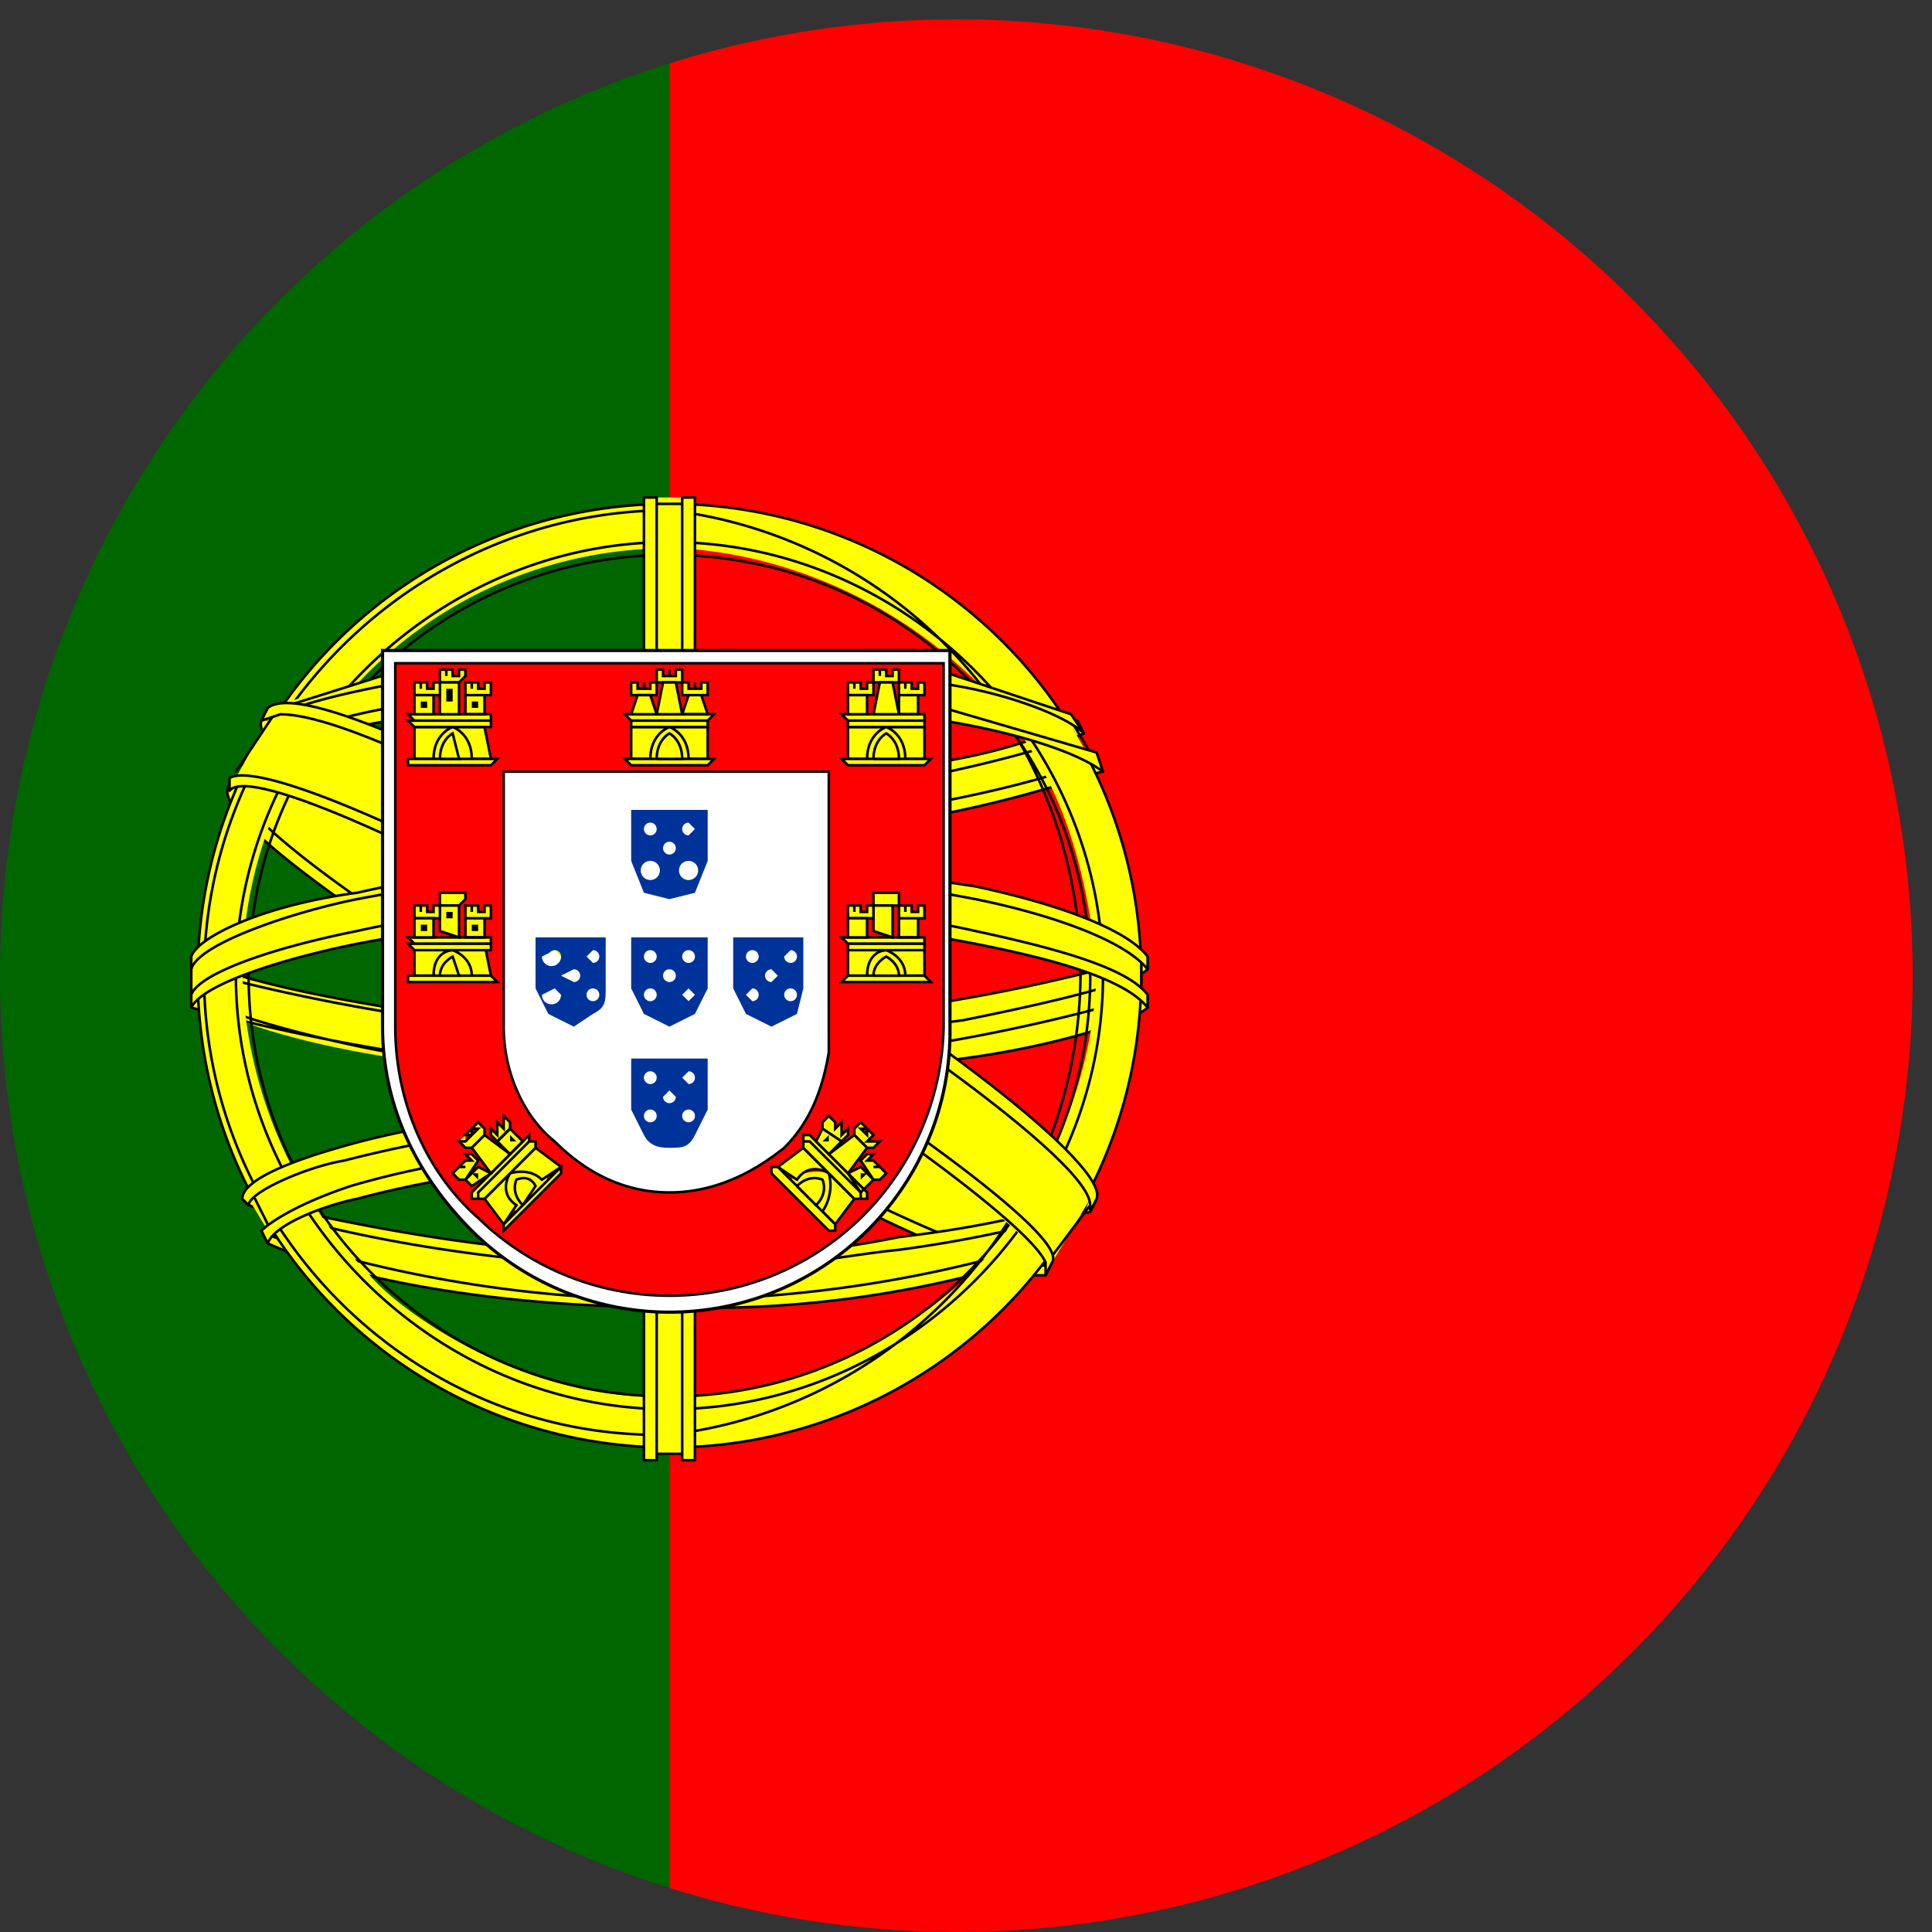 <svg xmlns="http://www.w3.org/2000/svg" width="75" height="75" viewBox="0 0 20 20">
  <rect x="0" y="0" width="20" height="20" fill="#333333" stroke="none"/>
  <defs>
    <clipPath id="a" clipPathUnits="userSpaceOnUse">
      <path d="M0 150a150 150 0 11300 0 150 150 0 11-300 0"/>
    </clipPath>
    <clipPath id="b" clipPathUnits="userSpaceOnUse">
      <path d="M150 300a150 150 0 110-300 150 150 0 110 300z"/>
    </clipPath>
  </defs>
  <g clip-path="url(#a)" transform="matrix(.066 0 0 -.066 0 20)">
    <path fill="red" d="M105 300h270V0H105z"/>
  </g>
  <g clip-path="url(#b)" transform="matrix(.066 0 0 -.066 0 20)">
    <path fill="#060" d="M-75 300h180V0H-75z"/>
    <path fill="#ff0" fill-rule="evenodd" d="M164 103c-23 1-127 66-128 76l6 10c10-15 117-78 127-76l-5-10"/>
    <path fill="#ff0" fill-rule="evenodd" d="M164 103h-2c-9 1-34 13-65 31-35 21-65 41-61 46l1 1c-3-8 57-43 61-45 35-22 65-34 67-31l-1-2M41 190c-2-5 27-23 62-45 35-21 65-34 68-32l1 2-3-1c-10 3-35 14-65 33a292 292 0 00-62 45l-1-2z"/>
    <path fill="none" stroke="#000" stroke-linecap="round" stroke-linejoin="round" stroke-width=".4" d="M164 103h-2c-9 1-34 13-65 31-35 21-65 41-61 46l1 1h0c-3-8 57-43 61-45 35-22 65-34 67-31l-1-2zM41 190c-2-5 27-23 62-45 35-21 65-34 68-32l1 2-3-1c-10 3-35 14-65 33a292 292 0 00-62 45h0l-1-2z"/>
    <path fill="#ff0" fill-rule="evenodd" d="M105 173c23 0 51 3 67 10l-4 5c-9-5-37-9-63-9-31 0-52 3-63 10l-3-6c20-8 40-10 66-10"/>
    <path fill="#ff0" fill-rule="evenodd" d="M170 188c-2-1-11-4-26-7a273 273 0 00-77 0c-15 2-23 6-26 7l1 1a271 271 0 01102-6c15 2 23 6 25 7l1-2m3-6c-1 0-11-4-27-7a274 274 0 00-80 0c-17 2-25 6-28 7l1 2c9-4 17-6 27-8a290 290 0 0180 1c16 3 24 6 26 7z"/>
    <path fill="none" stroke="#000" stroke-linecap="round" stroke-linejoin="round" stroke-width=".4" d="M170 188c-2-1-11-4-26-7a272 272 0 00-77 0c-15 2-23 6-26 7l1 1a271 271 0 01102-6c15 2 23 6 25 7zm3-6c-1 0-11-4-27-7a274 274 0 00-80 0c-17 2-25 6-28 7l1 2c9-4 17-6 27-8a290 290 0 0180 1c16 3 24 6 26 7l1-2z"/>
    <path fill="#ff0" fill-rule="evenodd" d="M31 146c14-8 45-12 74-12 27 0 61 4 74 11v8c-4-7-41-13-74-12-33 0-64 5-74 12v-7"/>
    <path fill="#ff0" fill-rule="evenodd" d="M180 153v-2c-2-2-14-5-29-8a305 305 0 00-121 8v2c7-4 25-7 31-8a287 287 0 01119 8m0-6v-2c-2-2-14-6-29-8a305 305 0 00-121 8v2c7-4 25-8 31-9a286 286 0 01119 9z"/>
    <path fill="none" stroke="#000" stroke-linecap="round" stroke-linejoin="round" stroke-width=".4" d="M180 153v-2c-2-2-14-5-29-8a305 305 0 00-121 8v2c7-4 25-7 31-8a286 286 0 01119 8zm0-6v-2c-2-2-14-6-29-8a305 305 0 00-121 8v2c7-4 25-8 31-9a287 287 0 01119 9h0z"/>
    <path fill="#ff0" fill-rule="evenodd" d="M105 105c-32 0-60 9-66 10l5-7c10-4 37-10 61-10 25 1 46 3 61 10l4 7c-10-5-45-10-65-10"/>
    <path fill="#ff0" fill-rule="evenodd" d="M171 116l-1-3c-4-1-14-4-29-6-10-1-16-3-36-3-37 1-60 8-66 10l-1 1c21-5 43-9 67-9 18 0 26 1 36 3 17 2 26 5 28 6l2 1m-4-6l-1-3a171 171 0 00-61-9c-29 0-52 5-63 10l-1 2h1l1-1a202 202 0 01124 0v1z"/>
    <path fill="none" stroke="#000" stroke-linecap="round" stroke-linejoin="round" stroke-width=".4" d="M171 116s0 0 0 0l-1-3c-4-1-14-4-29-6-10-1-16-3-36-3-37 1-60 8-66 10l-1 1c21-5 43-9 67-9 18 0 26 1 36 3 17 2 26 5 28 6 0 0 0 0 0 0l2 1zm-4-6l-1-3a171 171 0 00-61-9c-29 0-52 5-63 10l-1 2h1l1-1a201 201 0 01124 0z"/>
    <path fill="#ff0" fill-rule="evenodd" d="M105 224c41 0 74-33 74-74a74 74 0 00-148 0c0 41 33 74 74 74m67-72c0-21-11-40-20-49a70 70 0 00-47-19c-22-1-42 13-47 19a71 71 0 00-20 48 67 67 0 0069 66c17-1 36-9 50-25 9-11 13-23 15-40"/>
    <path fill="none" stroke="#000" stroke-linecap="round" stroke-linejoin="round" stroke-width=".4" d="M105 216c36 0 66-29 66-66s-30-66-66-66-66 29-66 66 30 66 66 66zm0 2c37 0 68-31 68-68s-31-68-68-68-68 31-68 68 31 68 68 68zm0 5a73 73 0 000-145c-40-1-73 32-73 72s33 73 73 73zm0 1a74 74 0 000-148 74 74 0 000 148z"/>
    <path fill="#ff0" fill-rule="evenodd" d="M107 225h-6V74h2v1h4v-1h2v151z"/>
    <path fill="none" stroke="#000" stroke-linecap="round" stroke-linejoin="round" stroke-width=".4" d="M103 75h4m-4 149h4M101 225h2V74h-2v151zm6 0h2V74h-2z"/>
    <path fill="#ff0" fill-rule="evenodd" d="M30 153c10 9 44 14 75 14 30 0 66-6 74-14v-6c-6 6-35 13-74 14-40 0-69-8-75-14v6"/>
    <path fill="none" stroke="#000" stroke-linecap="round" stroke-linejoin="round" stroke-width=".4" d="M179 153v-6m-149 6v-6"/>
    <path fill="#ff0" fill-rule="evenodd" d="M105 168c18 0 35-2 48-4 14-3 24-7 27-11v-2c-4 5-17 9-27 11a256 256 0 01-97 0c-10-2-25-7-26-11v2c1 3 11 8 26 10 13 3 30 5 49 5m0-7c18 0 35-1 48-4 14-3 24-6 27-10v-2c-4 5-17 8-27 10a256 256 0 01-97 0c-10-2-24-6-26-10v2c1 3 11 7 26 10 13 3 30 4 49 4"/>
    <path fill="none" stroke="#000" stroke-linecap="round" stroke-linejoin="round" stroke-width=".4" d="M105 168c18 0 35-2 48-4 14-3 24-7 27-11v-2c-4 5-17 9-27 11a256 256 0 01-97 0c-10-2-25-7-26-11v2c1 3 11 8 26 10 13 3 30 5 49 5zm0-7c18 0 35-1 48-4 14-3 24-6 27-10v-2c-4 5-17 8-27 10a256 256 0 01-97 0c-10-2-24-6-26-10v2c1 3 11 7 26 10 13 3 30 4 49 4z"/>
    <path fill="#ff0" fill-rule="evenodd" d="M105 200c27 0 51-4 62-9l4-7c-9 5-35 10-66 10-26-1-53-3-66-11l4 9c11 5 38 8 62 8"/>
    <path fill="none" stroke="#000" stroke-linecap="round" stroke-linejoin="round" stroke-width=".4" d="M168 190l3-5"/>
    <path fill="#ff0" fill-rule="evenodd" d="M105 201c15 0 30-1 42-3l21-7 2-3c-3 3-14 7-24 8a265 265 0 01-83 0c-11-2-18-4-21-6l2 2 19 6c11 2 26 3 42 3m0-6c16 0 31-1 43-3l24-7 1-3c-4 3-13 6-25 8s-27 3-43 3c-18 0-32-1-44-3s-21-6-23-7l1 2c4 2 11 5 22 7 12 2 26 2 44 3"/>
    <path fill="none" stroke="#000" stroke-linecap="round" stroke-linejoin="round" stroke-width=".4" d="M105 201c15 0 30-1 42-3l21-7 2-3c-3 3-14 7-24 8a265 265 0 01-83 0c-11-2-18-4-21-6l2 2 19 6c11 2 26 3 42 3zm0-6c16 0 31-1 43-3l24-7 1-3c-4 3-13 6-25 8s-27 3-43 3c-18 0-32-1-44-3s-21-6-23-7l1 2c4 2 11 5 22 7 12 2 26 2 44 3z"/>
    <path fill="#ff0" fill-rule="evenodd" d="M142 119c-14 3-27 3-37 3-46-1-61-10-63-12l-3 5c11 9 37 14 66 13 16 0 29-1 40-3l-3-6"/>
    <path fill="none" stroke="#000" stroke-linecap="round" stroke-linejoin="round" stroke-width=".4" d="M40 115l2-4"/>
    <path fill="#ff0" fill-rule="evenodd" d="M105 129c14 0 27-1 41-3l-1-2a210 210 0 01-91-3c-6-1-15-5-15-7l-1 1c0 3 8 6 15 8 17 5 35 6 52 6m0-6c12-1 25-1 37-3l-1-2c-11 2-23 3-36 3-17 0-34-2-49-6-5-1-13-4-14-7l-1 2c1 1 5 4 14 7 17 5 33 6 50 6"/>
    <path fill="none" stroke="#000" stroke-linecap="round" stroke-linejoin="round" stroke-width=".4" d="M105 129c14 0 27-1 41-3l-1-2a210 210 0 01-91-3c-6-1-15-5-15-7l-1 1c0 3 8 6 15 8 17 5 35 6 52 6zm0-6c12-1 25-1 37-3l-1-2c-11 2-23 3-36 3-17 0-34-2-49-6-5-1-13-4-14-7l-1 2c1 1 5 4 14 7 17 5 33 6 50 6z"/>
    <path fill="#ff0" fill-rule="evenodd" d="M43 192c22 0 128-65 128-77l-6-10c-3 14-110 77-128 76l6 11"/>
    <path fill="none" stroke="#000" stroke-linecap="round" stroke-linejoin="round" stroke-width=".4" d="M43 191l-6-9m134-68l-6-8"/>
    <path fill="#ff0" fill-rule="evenodd" d="M172 115c2 5-26 27-62 48-37 21-63 33-68 29l-1-2 3 1c9 0 32-11 65-30 15-8 62-39 62-47v-1l1 2M36 181c5 3 36-11 68-30 33-20 64-42 61-46l-1-2v2c-2 4-24 22-60 44-36 21-65 34-68 30v2z"/>
    <path fill="none" stroke="#000" stroke-linecap="round" stroke-linejoin="round" stroke-width=".4" d="M172 115c2 5-26 27-62 48-37 21-63 33-68 29l-1-2s0 0 0 0l3 1c9 0 32-11 65-30 15-8 62-39 62-47v-1zM36 181c5 3 36-11 68-30 33-20 64-42 61-46l-1-2h0v2c-2 5-24 22-60 44-36 21-65 34-68 30v2h0z"/>
    <path fill="#fff" fill-rule="evenodd" d="M60 142c0-12 5-23 14-32a44 44 0 0175 32v59H60v-59"/>
    <path fill="none" stroke="#000" stroke-width=".5" d="M60 142c0-12 5-23 14-32a44 44 0 0175 32v59H60z"/>
    <path fill="red" fill-rule="evenodd" d="M130 182v-41-3c-1-6-3-11-7-15-5-4-11-7-18-7s-13 3-18 8c-5 4-8 11-8 18v40h51m-68-40c0-12 5-23 13-30a43 43 0 0173 30v57H62v-57"/>
    <path fill="none" stroke="#000" stroke-width=".4" d="M130 182v-41-3c-1-6-3-11-7-15-5-4-11-7-18-7s-13 3-18 8c-5 4-8 11-8 18v40h51zm-68-40h0c0-12 5-23 13-30a43 43 0 0173 30v57H62v-57"/>
    <path fill="#039" d="M99 148l2-4 4-2 4 2 2 4v8H99v-8M99 129l2-4c1-2 3-2 4-2 2 0 3 0 4 2l2 4v8H99v-8M84 148l2-4 4-2 3 2c2 1 2 2 2 4v8H84v-8M115 148l2-4 4-2 4 2 1 4v8h-11v-8M99 168l2-5 4-1 4 1 2 5v8H99v-8"/>
    <path fill="#ff0" fill-rule="evenodd" d="M76 194v-3h-3v3h3M68 184c0 4 3 5 3 5s3-1 3-5h-6"/>
    <path fill="#ff0" fill-rule="evenodd" d="M65 189v-5h3c0 4 3 5 3 5s3-1 3-5h3l-1 5H65"/>
    <path fill="none" stroke="#000" stroke-width=".4" d="M65 189v-5h3c0 4 3 5 3 5s3-1 3-5h3l-1 5z"/>
    <path fill="#ff0" fill-rule="evenodd" d="M64 184h14l-1-1H64v1"/>
    <path fill="none" stroke="#000" stroke-width=".4" d="M64 184h14l-1-1H64v1s0 0 0 0z"/>
    <path fill="#ff0" fill-rule="evenodd" stroke="#000" stroke-width=".4" d="M69 184c0 3 2 4 2 4l1-4h-3"/>
    <path fill="#ff0" fill-rule="evenodd" d="M65 191h12v-1H65l-1 1h1"/>
    <path fill="none" stroke="#000" stroke-width=".4" d="M65 191h12s0 0 0 0v-1H65l-1 1h1z"/>
    <path fill="#ff0" fill-rule="evenodd" d="M65 190h12v-1H65l-1 1h1"/>
    <path fill="none" stroke="#000" stroke-width=".4" d="M65 190h12s0 0 0 0v-1H65l-1 1h1z"/>
    <path fill="#ff0" fill-rule="evenodd" d="M69 198h1v-1 1h1v-1h1v1h1v-1l-1-1h-3v2"/>
    <path fill="none" stroke="#000" stroke-width=".4" d="M69 198h1v-1h0v1h1v-1h1v1h1v-1l-1-1h-3v2z"/>
    <path fill="#ff0" fill-rule="evenodd" d="M72 196v-5h-3v5z"/>
    <path fill="none" stroke="#000" stroke-width=".4" d="M72 196v-5h-3v5h3"/>
    <path fill="#ff0" fill-rule="evenodd" d="M73 196h1v-1 1h1v-1h1v1h1v-2h-4v2"/>
    <path fill="none" stroke="#000" stroke-width=".4" d="M76 194v-3h-3v3h3zM73 196h1v-1h0v1h1v-1h1v1h1v-2h-4s0 0 0 0z"/>
    <path fill="#ff0" fill-rule="evenodd" d="M65 196h1v-1 1h1v-1h1v1h1v-2h-4v2"/>
    <path fill="none" stroke="#000" stroke-width=".4" d="M65 196h1v-1h0v1h1v-1h1v1h1v-2h-4s0 0 0 0v2z"/>
    <path fill="#ff0" fill-rule="evenodd" d="M68 194v-3h-3v3h3"/>
    <path fill="none" stroke="#000" stroke-width=".4" d="M68 194v-3h-3v3h3z"/>
    <path fill-rule="evenodd" d="M70 195h1v-2h-1v2M74 193h1v-1h-1v1M66 193h1v-1h-1v1"/>
    <path fill="#ff0" fill-rule="evenodd" d="M110 194l1-3h-4l1 3h2M102 184c0 4 3 5 3 5s3-1 3-5h-6"/>
    <path fill="#ff0" fill-rule="evenodd" d="M99 189v-5h3c0 4 3 5 3 5s3-1 3-5h3v5H99"/>
    <path fill="none" stroke="#000" stroke-width=".4" d="M99 189v-5h3c0 4 3 5 3 5s3-1 3-5h3v5z"/>
    <path fill="#ff0" fill-rule="evenodd" d="M99 184h13l-1-1H99l-1 1h1"/>
    <path fill="none" stroke="#000" stroke-width=".4" d="M99 184h13l-1-1H99l-1 1h1z"/>
    <path fill="#ff0" fill-rule="evenodd" stroke="#000" stroke-width=".4" d="M103 184c0 3 2 4 2 4s2-1 2-4h-4"/>
    <path fill="#ff0" fill-rule="evenodd" d="M99 191h13l-1-1H99l-1 1h1"/>
    <path fill="none" stroke="#000" stroke-width=".4" d="M99 191h13l-1-1H99l-1 1h1z"/>
    <path fill="#ff0" fill-rule="evenodd" d="M99 190h12v-1H99v1"/>
    <path fill="none" stroke="#000" stroke-width=".4" d="M99 190h12s0 0 0 0v-1H99v1s0 0 0 0z"/>
    <path fill="#ff0" fill-rule="evenodd" d="M103 198h1v-1h1v1-1h1v1h1v-1-1h-4v2"/>
    <path fill="none" stroke="#000" stroke-width=".4" d="M103 198h1v-1h1v1h0v-1h1v1h1v-1-1h-4v2z"/>
    <path fill="#ff0" fill-rule="evenodd" d="M106 196l1-5h-4l1 5z"/>
    <path fill="none" stroke="#000" stroke-width=".4" d="M106 196l1-5h-4l1 5h2"/>
    <path fill="#ff0" fill-rule="evenodd" d="M107 196h1v-1h1v1-1h1v1h1v-2h-4v2"/>
    <path fill="none" stroke="#000" stroke-width=".4" d="M110 194l1-3h-4l1 3h2zM107 196h1v-1h1v1h0v-1h1v1h1v-2s0 0 0 0h-4s0 0 0 0z"/>
    <path fill="#ff0" fill-rule="evenodd" d="M99 196h1v-1h1v1-1h1v1h1v-2h-4v2"/>
    <path fill="none" stroke="#000" stroke-width=".4" d="M99 196h1v-1h1v1h0v-1h1v1h1v-2s0 0 0 0h-4s0 0 0 0v2z"/>
    <path fill="#ff0" fill-rule="evenodd" d="M102 194l1-3h-4l1 3h2"/>
    <path fill="none" stroke="#000" stroke-width=".4" d="M102 194l1-3h-4l1 3h2z"/>
    <path fill-rule="evenodd" d="M105 195v-2 2M109 193v-1 1M101 193v-1 1"/>
    <path fill="#ff0" fill-rule="evenodd" d="M144 194v-3h-3v3h3M136 184c0 4 3 5 3 5s3-1 3-5h-6"/>
    <path fill="#ff0" fill-rule="evenodd" d="M133 189v-5h3c0 4 3 5 3 5s3-1 3-5h3v5h-12"/>
    <path fill="none" stroke="#000" stroke-width=".4" d="M133 189v-5h3c0 4 3 5 3 5s3-1 3-5h3v5z"/>
    <path fill="#ff0" fill-rule="evenodd" d="M133 184h13l-1-1h-12l-1 1h1"/>
    <path fill="none" stroke="#000" stroke-width=".4" d="M133 184h13l-1-1h-12l-1 1h1z"/>
    <path fill="#ff0" fill-rule="evenodd" stroke="#000" stroke-width=".4" d="M137 184c0 3 2 4 2 4s2-1 2-4h-4"/>
    <path fill="#ff0" fill-rule="evenodd" d="M133 191h12v-1h-12l-1 1h1"/>
    <path fill="none" stroke="#000" stroke-width=".4" d="M133 191h12s0 0 0 0v-1h-12l-1 1h1z"/>
    <path fill="#ff0" fill-rule="evenodd" d="M133 190h12v-1h-12v1"/>
    <path fill="none" stroke="#000" stroke-width=".4" d="M133 190h12s0 0 0 0v-1h-12v1s0 0 0 0z"/>
    <path fill="#ff0" fill-rule="evenodd" d="M137 198h1v-1 1h1v-1h1v1h1v-1-1h-4v2"/>
    <path fill="none" stroke="#000" stroke-width=".4" d="M137 198h1v-1h0v1h1v-1h1v1h1v-1-1h-4v2z"/>
    <path fill="#ff0" fill-rule="evenodd" d="M140 196l1-5h-4l1 5z"/>
    <path fill="none" stroke="#000" stroke-width=".4" d="M140 196l1-5h-4l1 5h2"/>
    <path fill="#ff0" fill-rule="evenodd" d="M141 196h1v-1 1h1v-1h1v1h1v-2h-4v2"/>
    <path fill="none" stroke="#000" stroke-width=".4" d="M144 194v-3h-3v3h3zM141 196h1v-1h0v1h1v-1h1v1h1v-2s0 0 0 0h-4s0 0 0 0z"/>
    <path fill="#ff0" fill-rule="evenodd" d="M133 196h1v-1 1h1v-1h1v1h1v-2h-4v2"/>
    <path fill="none" stroke="#000" stroke-width=".4" d="M133 196h1v-1h0v1h1v-1h1v1h1v-2s0 0 0 0h-4s0 0 0 0v2z"/>
    <path fill="#ff0" fill-rule="evenodd" d="M136 194v-3h-3v3h3"/>
    <path fill="none" stroke="#000" stroke-width=".4" d="M136 194v-3h-3v3h3z"/>
    <path fill-rule="evenodd" d="M139 195v-2 2M143 193v-1 1M135 193v-1 1"/>
    <path fill="#ff0" fill-rule="evenodd" d="M76 159v-3h-3v3zM68 149c0 5 3 6 3 6s3-1 3-6h-6"/>
    <path fill="#ff0" fill-rule="evenodd" d="M65 155v-5h3c0 4 3 4 3 4s3-1 3-4h3l-1 5H65"/>
    <path fill="none" stroke="#000" stroke-width=".4" d="M65 154v-4h3c0 4 3 4 3 4s3-1 3-4h3l-1 5z"/>
    <path fill="#ff0" fill-rule="evenodd" d="M64 150h13l1-1H64v1"/>
    <path fill="none" stroke="#000" stroke-width=".4" d="M64 150h13l1-1H64s0 0 0 0v1z"/>
    <path fill="#ff0" fill-rule="evenodd" stroke="#000" stroke-width=".4" d="M69 150c0 2 2 3 2 3l1-3h-3"/>
    <path fill="#ff0" fill-rule="evenodd" d="M65 156h12v-1H65l-1 1h1"/>
    <path fill="none" stroke="#000" stroke-width=".4" d="M65 156h12s0 0 0 0v-1H65l-1 1h1z"/>
    <path fill="#ff0" fill-rule="evenodd" d="M65 155h12v-1H65l-1 1h1"/>
    <path fill="none" stroke="#000" stroke-width=".4" d="M65 155h12s0 0 0 0v-1H65l-1 1h1z"/>
    <path fill="#ff0" fill-rule="evenodd" d="M69 163h4v-1l-1-1h-3v2"/>
    <path fill="none" stroke="#000" stroke-width=".4" d="M69 163h4v-1l-1-1h-3v2z"/>
    <path fill="#ff0" fill-rule="evenodd" d="M72 161v-5l-3 1v4h3"/>
    <path fill="none" stroke="#000" stroke-width=".4" d="M72 161v-5l-3 1v4h3"/>
    <path fill="#ff0" fill-rule="evenodd" d="M73 161h1v-1 1h1v-1h1v1h1v-2h-4v2"/>
    <path fill="none" stroke="#000" stroke-width=".4" d="M76 159v-3h-3v3zM73 161h1v-1h0v1h1v-1h1v1h1v-2h-4s0 0 0 0z"/>
    <path fill="#ff0" fill-rule="evenodd" d="M65 161h1v-1 1h1v-1h1v1h1v-2h-4v2"/>
    <path fill="none" stroke="#000" stroke-width=".4" d="M65 161h1v-1h0v1h1v-1h1v1h1v-2h-4s0 0 0 0z"/>
    <path fill="#ff0" fill-rule="evenodd" d="M68 159v-3h-3v3z"/>
    <path fill="none" stroke="#000" stroke-width=".4" d="M68 159v-3h-3v3h3z"/>
    <path fill-rule="evenodd" d="M70 160h1v-1h-1v1M74 158h1v-1h-1v1M66 158h1v-1h-1v1"/>
    <path fill="#ff0" fill-rule="evenodd" d="M137 118l-2-2-2 3 2 1zM124 118c3 2 6 1 6 1s2-3-1-6l-5 5"/>
    <path fill="#ff0" fill-rule="evenodd" d="M126 123l-4-3 3-2c2 3 5 1 5 1s1-3-1-6l2-2 3 4-8 8"/>
    <path fill="none" stroke="#000" stroke-width=".4" d="M126 123l-4-3 3-2c2 3 5 1 5 1s1-3-1-6l2-2 3 4-8 8z"/>
    <path fill="#ff0" fill-rule="evenodd" d="M122 120l9-9v-1h-1l-9 9v1h1"/>
    <path fill="none" stroke="#000" stroke-width=".4" d="M122 120l9-9v-1h-1l-9 9v1h1z"/>
    <path fill="#ff0" fill-rule="evenodd" d="M125 117c2 2 4 1 4 1s1-2-1-4l-3 3"/>
    <path fill="none" stroke="#000" stroke-width=".4" d="M125 117c2 2 4 1 4 1s1-2-1-4l-3 3"/>
    <path fill="#ff0" fill-rule="evenodd" d="M127 125l9-9v-1h-1l-9 9v1h1"/>
    <path fill="none" stroke="#000" stroke-width=".4" d="M127 125l9-9v-1h-1l-9 9v1h1z"/>
    <path fill="#ff0" fill-rule="evenodd" d="M127 124l8-8v-1h-1l-8 8v1h1"/>
    <path fill="none" stroke="#000" stroke-width=".4" d="M127 124l8-8v-1h-1l-8 8v1h1z"/>
    <path fill="#ff0" fill-rule="evenodd" d="M135 127l1-1h-1l1-1v1l1-1-1-1h2l-1-1h-1l-2 2v1l1 1"/>
    <path fill="none" stroke="#000" stroke-width=".4" d="M135 127l1-1h-1l1-1v1l1-1-1-1h2l-1-1h-1l-2 2v1l1 1z"/>
    <path fill="#ff0" fill-rule="evenodd" d="M136 123l-3-4-3 3 4 3 2-2"/>
    <path fill="none" stroke="#000" stroke-width=".4" d="M136 123l-3-4-3 3 4 3 2-2"/>
    <path fill="#ff0" fill-rule="evenodd" d="M136 122h1l-1-1h1l1-1h-1 1l1-1-1-1h-1l-2 3 1 1"/>
    <path fill="none" stroke="#000" stroke-width=".4" d="M137 118l-2-2-2 3 2 1 2-2zM136 122h1l-1-1h1l1-1h-1 1l1-1-1-1h-1l-2 3s0 0 0 0z"/>
    <path fill="#ff0" fill-rule="evenodd" d="M130 128l1-1v-1l1 1v-2l1 1v-1l-1-1-3 2v1l1 1"/>
    <path fill="none" stroke="#000" stroke-width=".4" d="M130 128l1-1h0v-1l1 1v-1h0v-1l1 1v-1l-1-1s0 0 0 0l-3 2v1z"/>
    <path fill="#ff0" fill-rule="evenodd" d="M132 124l-2-2-2 2 1 2z"/>
    <path fill="none" stroke="#000" stroke-width=".4" d="M132 124l-2-2-2 2 1 2z"/>
    <path fill-rule="evenodd" d="M134 123l-1-1 1 1M135 119h1l-1-1v1M130 125v-1h-1l1 1"/>
    <path fill="#ff0" fill-rule="evenodd" d="M144 159v-3h-3v3zM136 149c0 5 3 6 3 6s3-1 3-6h-6"/>
    <path fill="#ff0" fill-rule="evenodd" d="M133 155v-5h3c0 4 3 4 3 4s3-1 3-4h3v5h-12"/>
    <path fill="none" stroke="#000" stroke-width=".4" d="M133 154v-4h3c0 4 3 4 3 4s3-1 3-4h3v5l-12-1h0z"/>
    <path fill="#ff0" fill-rule="evenodd" d="M133 150h12l1-1h-14l1 1"/>
    <path fill="none" stroke="#000" stroke-width=".4" d="M133 150h12l1-1h-14l1 1z"/>
    <path fill="#ff0" fill-rule="evenodd" stroke="#000" stroke-width=".4" d="M137 150c0 2 2 3 2 3s2-1 2-3h-4"/>
    <path fill="#ff0" fill-rule="evenodd" d="M133 156h12v-1h-12l-1 1h1"/>
    <path fill="none" stroke="#000" stroke-width=".4" d="M133 156h12s0 0 0 0v-1h-12l-1 1h1z"/>
    <path fill="#ff0" fill-rule="evenodd" d="M133 155h12v-1h-12v1"/>
    <path fill="none" stroke="#000" stroke-width=".4" d="M133 155h12s0 0 0 0v-1h-12v1s0 0 0 0z"/>
    <path fill="#ff0" fill-rule="evenodd" d="M137 163h4v-1-1h-4v2"/>
    <path fill="none" stroke="#000" stroke-width=".4" d="M137 163h4v-1-1h-4v2z"/>
    <path fill="#ff0" fill-rule="evenodd" d="M140 161v-5l-3 1v4z"/>
    <path fill="none" stroke="#000" stroke-width=".4" d="M140 161v-5l-3 1v4h3"/>
    <path fill="#ff0" fill-rule="evenodd" d="M141 161h1v-1 1h1v-1h1v1h1v-2h-4v2"/>
    <path fill="none" stroke="#000" stroke-width=".4" d="M144 159v-3h-3v3zM141 161h1v-1h0v1h1v-1h1v1h1v-2h-4s0 0 0 0z"/>
    <path fill="#ff0" fill-rule="evenodd" d="M133 161h1v-1 1h1v-1h1v1h1v-2h-4v2"/>
    <path fill="none" stroke="#000" stroke-width=".4" d="M133 161h1v-1h0v1h1v-1h1v1h1v-2s0 0 0 0h-4s0 0 0 0z"/>
    <path fill="#ff0" fill-rule="evenodd" d="M136 159v-3h-3v3z"/>
    <path fill="none" stroke="#000" stroke-width=".4" d="M136 159v-3h-3v3z"/>
    <path fill-rule="evenodd" d="M139 160v-1 1M143 158c0 1 0 1 0 0v-1 1M135 158c0 1 0 1 0 0v-1 1"/>
    <path fill="#ff0" fill-rule="evenodd" d="M80 126l2-2-2-2-2 2zM81 113c-3 3-1 6-1 6s3 2 6-1l-5-5"/>
    <path fill="#ff0" fill-rule="evenodd" d="M76 115l3-4 2 3c-3 2-1 5-1 5s3 1 5-1l3 2-4 3-8-8"/>
    <path fill="none" stroke="#000" stroke-width=".4" d="M76 115l3-4 2 3c-3 2-1 5-1 5s3 1 5-1l3 2-4 3-8-8z"/>
    <path fill="#ff0" fill-rule="evenodd" d="M79 111l9 9v-1l-9-9v1"/>
    <path fill="none" stroke="#000" stroke-width=".4" d="M79 111l9 9s0 0 0 0v-1l-9-9s0 0 0 0v1z"/>
    <path fill="#ff0" fill-rule="evenodd" d="M82 114c-2 2-1 4-1 4s2 1 3-1l-2-3"/>
    <path fill="none" stroke="#000" stroke-width=".4" d="M82 114c-2 2-1 4-1 4s2 1 3-1l-2-3"/>
    <path fill="#ff0" fill-rule="evenodd" d="M74 116l9 9v-1l-8-9h-1v1"/>
    <path fill="none" stroke="#000" stroke-width=".4" d="M74 116l9 9s0 0 0 0v-1l-8-9h-1v1z"/>
    <path fill="#ff0" fill-rule="evenodd" d="M75 116l8 8h1v-1l-8-8h-1v1"/>
    <path fill="none" stroke="#000" stroke-width=".4" d="M75 116l8 8h1v-1l-8-8h-1v1z"/>
    <path fill="#ff0" fill-rule="evenodd" d="M72 124l1 1v-1l1 1h-1l1 1v-1l1 1h-1l1 1 1-1v-1l-2-2h-1l-1 1"/>
    <path fill="none" stroke="#000" stroke-width=".4" d="M72 124h1l1 1h-1l1 1v-1l1 1h-1l1 1 1-1v-1l-2-2h-1l-1 1z"/>
    <path fill="#ff0" fill-rule="evenodd" d="M76 125l4-3-3-3-3 4z"/>
    <path fill="none" stroke="#000" stroke-width=".4" d="M76 125l4-3-3-3-3 4 2 2"/>
    <path fill="#ff0" fill-rule="evenodd" d="M77 125v1l1-1v2l1-1v2l1-1v-1l-2-2-1 1"/>
    <path fill="none" stroke="#000" stroke-width=".4" d="M80 126l2-2-2-2-2 2z"/>
    <path fill="none" stroke="#000" stroke-width=".4" d="M77 125v1l1-1v1h0v1l1-1v1h0v1l1-1v-1l-2-2s0 0 0 0l-1 1z"/>
    <path fill="#ff0" fill-rule="evenodd" d="M71 119l1 1h1-1l1 1h1l-1 1h1l1-1-2-3h-1l-1 1"/>
    <path fill="none" stroke="#000" stroke-width=".4" d="M71 119l1 1h1-1l1 1h1l-1 1h1l1-1s0 0 0 0l-2-3h-1z"/>
    <path fill="#ff0" fill-rule="evenodd" d="M75 120l2-1-3-2-1 1z"/>
    <path fill="none" stroke="#000" stroke-width=".4" d="M75 120l2-1-3-2-1 1z"/>
    <path fill-rule="evenodd" d="M76 123c-1 0 0 0 0 0l1-1-1 1M80 124v1l1-1h-1M74 119h1v-1l-1 1"/>
    <path fill="#fff" d="M108 129a1 1 0 110-2 1 1 0 010 2M102 129a1 1 0 110-2 1 1 0 010 2M105 132l-1-1a1 1 0 012 0l-1 1M108 135l-1-1 1-1a1 1 0 010 2M124 148a1 1 0 110-2 1 1 0 010 2M118 148l-1-1 1-1a1 1 0 010 2M121 151a1 1 0 010-2l1 1-1 1M124 154l-1-1a1 1 0 111 1M118 154a1 1 0 110-2 1 1 0 010 2M108 148l-1-1 1-1 1 1-1 1M102 148a1 1 0 110-2 1 1 0 010 2M105 151a1 1 0 110-2 1 1 0 010 2M108 154a1 1 0 110-2 1 1 0 010 2M102 154a1 1 0 010-2 1 1 0 010 2M93 148a1 1 0 010-2 1 1 0 010 2M87 148l-2-1a1 1 0 013 0l-1 1M90 151l-2-1 2-1a1 1 0 010 2M93 154l-1-1 1-1a1 1 0 010 2M102 135a1 1 0 110-2 1 1 0 010 2"/>
    <path fill="#ff0" d="M87 154a1 1 0 010-2 1 1 0 010 2"/>
    <path fill="#fff" d="M102 174a1 1 0 110-2 1 1 0 010 2M108 174a1 1 0 010-2l1 1-1 1M105 171a1 1 0 110-2 1 1 0 010 2M108 168a1 1 0 110-3 1 1 0 010 3M102 168a1 1 0 110-3 1 1 0 010 3M87 154l-2-1a1 1 0 013 0l-1 1"/>
  </g>
</svg>
